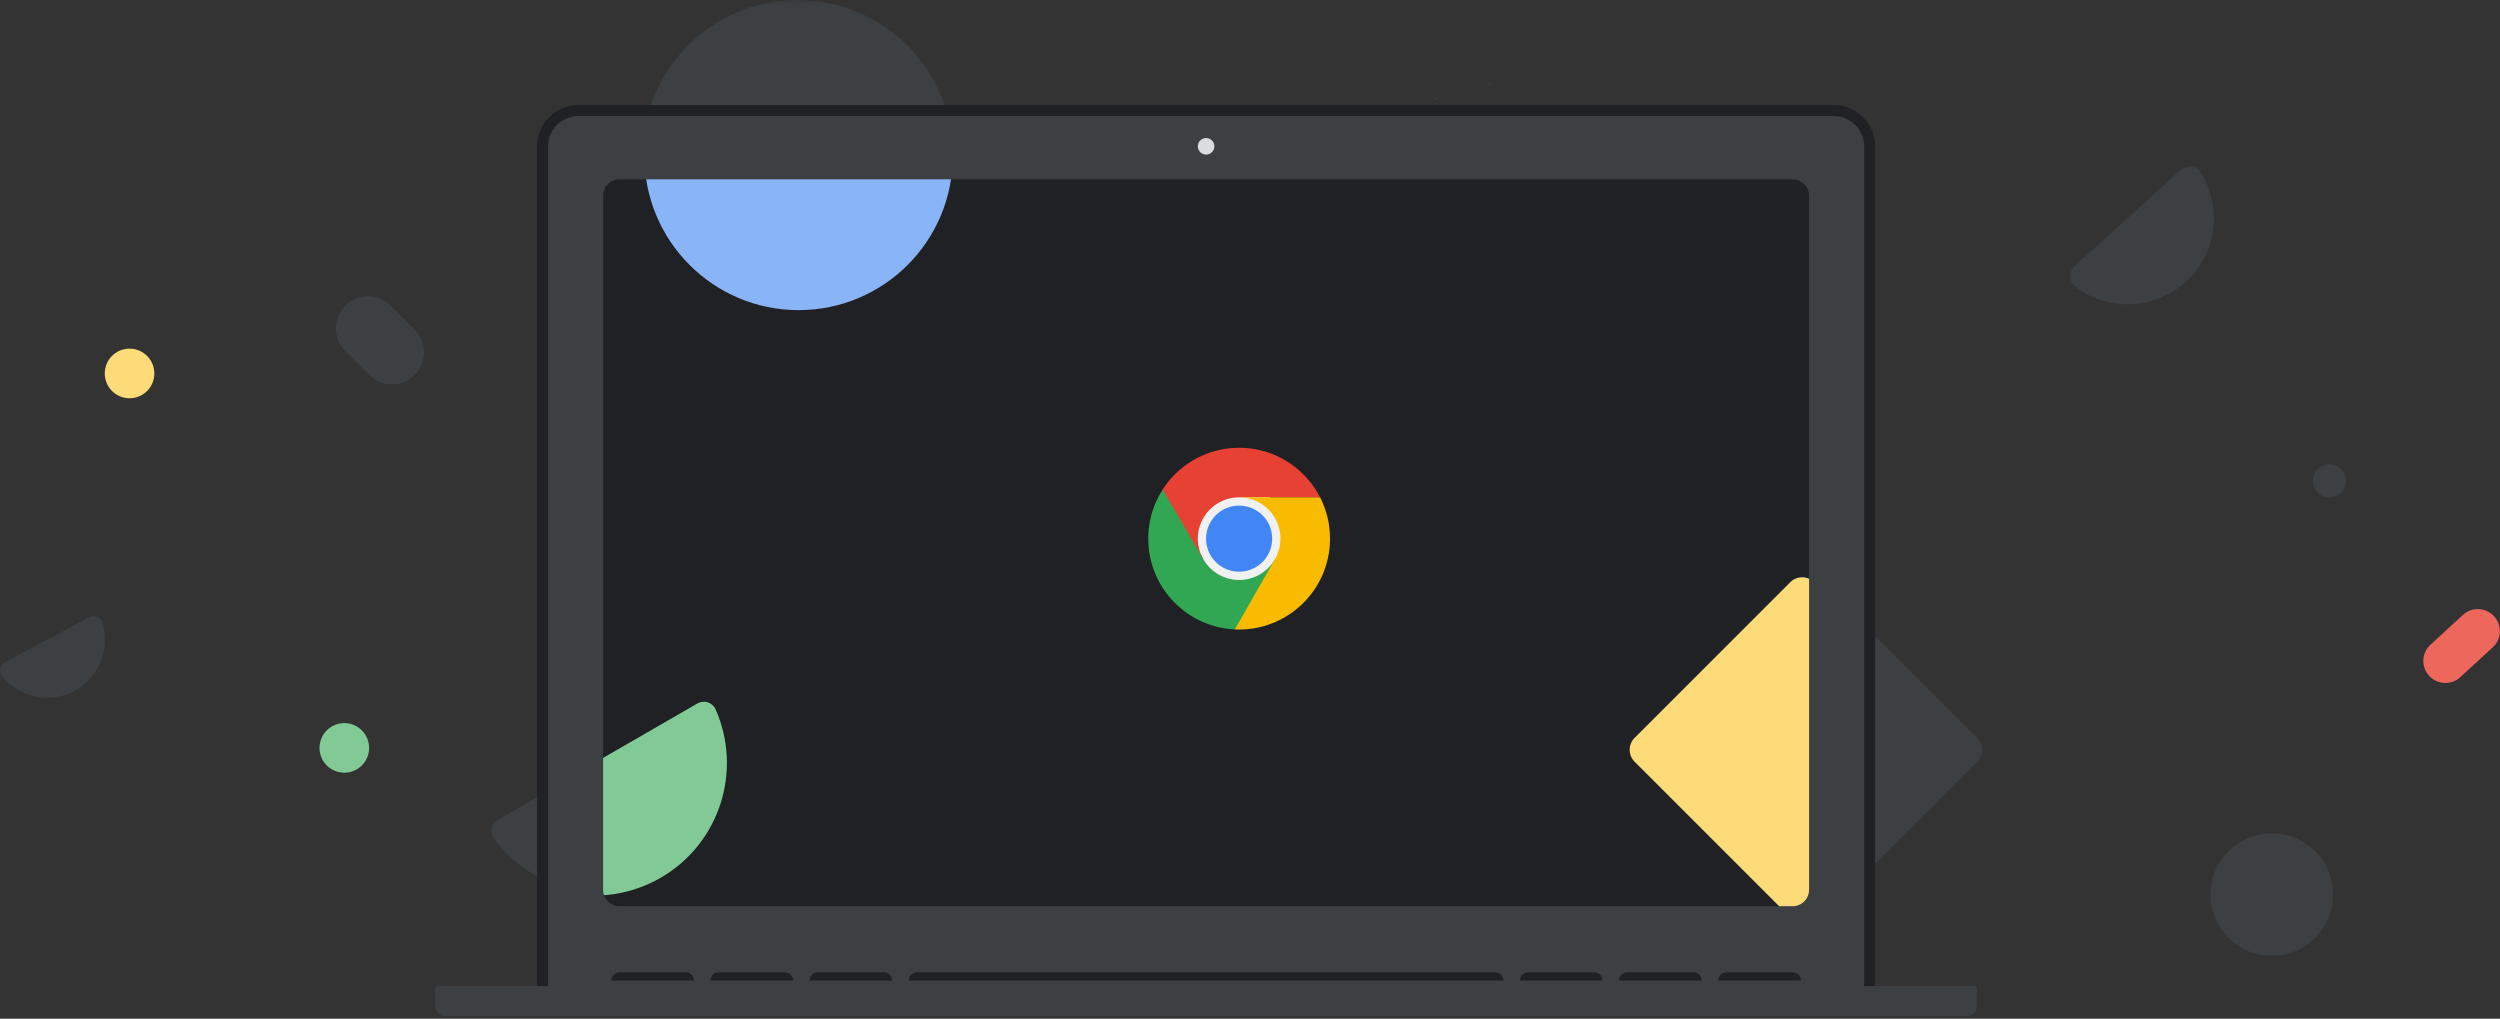 <svg width="454" height="185" xmlns="http://www.w3.org/2000/svg" xmlns:xlink="http://www.w3.org/1999/xlink"><rect width="100%" height="100%" fill="#333333" stroke="none"/><defs><path id="a" d="M.707.43h56.32v56.32H.707z"/><path d="M7.527 0C3.668 0 .528 3.14.528 7v126c0 3.86 3.14 7 6.999 7h213c3.86 0 7-3.14 7-7V7c0-3.86-3.14-7-7-7" id="c"/><path d="M7.527 0C3.668 0 .528 3.14.528 7v126c0 3.86 3.14 7 6.999 7h213c3.86 0 7-3.14 7-7V7c0-3.86-3.14-7-7-7h-213z" id="e"/><path d="M7.527 0C3.668 0 .528 3.14.528 7v126c0 3.86 3.14 7 6.999 7h213c3.86 0 7-3.14 7-7V7c0-3.86-3.14-7-7-7" id="g"/><path d="M7.527 0C3.668 0 .528 3.14.528 7v126c0 3.86 3.14 7 6.999 7h213c3.86 0 7-3.14 7-7V7c0-3.86-3.14-7-7-7" id="i"/></defs><g fill="none" fill-rule="evenodd"><path d="M292.172 9.494l-38.26 10.251c-2.134.572-2.848 3.24-1.286 4.802l28.008 28.008c1.562 1.562 4.23.847 4.802-1.287l10.252-38.259c.57-2.134-1.382-4.087-3.516-3.515l-38.26 10.251c-2.134.572-2.848 3.24-1.286 4.802l28.008 28.008c1.562 1.562 4.23.847 4.802-1.287l10.252-38.259c.57-2.134-1.382-4.087-3.516-3.515" fill="#F1F3F4"/><path d="M90.398 148.926c-1.172.677-1.51 2.225-.714 3.32 7.039 9.677 20.395 12.674 30.99 6.557 10.595-6.117 14.678-19.182 9.815-30.117-.549-1.237-2.059-1.718-3.231-1.04l-36.86 21.28zM359.03 138.41l-28.754 28.755a3.115 3.115 0 0 1-4.406 0l-28.754-28.754a3.115 3.115 0 0 1 0-4.406l28.754-28.754a3.117 3.117 0 0 1 4.406 0l28.754 28.754a3.115 3.115 0 0 1 0 4.406" fill="#3C4043"/><g transform="translate(116 -.43)"><mask id="b" fill="#fff"><use xlink:href="#a"/></mask><path d="M57.027 28.59c0 15.553-12.607 28.16-28.16 28.16-15.552 0-28.16-12.607-28.16-28.16C.707 13.038 13.315.43 28.867.43c15.553 0 28.16 12.608 28.16 28.16" fill="#3C4043" mask="url(#b)"/></g><path d="M112.527 168.57c-3.859 0-7-3.14-7-7v-126c0-3.86 3.141-7 7-7h213c3.86 0 7 3.14 7 7v126c0 3.86-3.14 7-7 7h-213z" fill="#202124"/><g><g transform="translate(105 28.57)"><mask id="d" fill="#fff"><use xlink:href="#c"/></mask><path d="M186.408-14.069L152.47-4.976c-1.892.508-2.527 2.874-1.14 4.26l24.843 24.844c1.386 1.386 3.753.751 4.26-1.142l9.093-33.937c.507-1.893-1.225-3.625-3.118-3.118L152.47-4.976c-1.892.508-2.527 2.874-1.14 4.26l24.843 24.844c1.386 1.386 3.753.751 4.26-1.142l9.093-33.937c.507-1.893-1.225-3.625-3.118-3.118" fill="#E74133" mask="url(#d)"/></g><g transform="translate(105 28.57)"><mask id="f" fill="#fff"><use xlink:href="#e"/></mask><path d="M-15.803 120.8c-1.191.688-1.535 2.261-.726 3.373 7.154 9.836 20.727 12.881 31.495 6.665 10.768-6.217 14.917-19.495 9.976-30.608-.56-1.257-2.093-1.745-3.284-1.058L-15.803 120.8z" fill="#81C995" mask="url(#f)"/></g><g transform="translate(105 28.57)"><mask id="h" fill="#fff"><use xlink:href="#g"/></mask><path d="M252.702 109.755l-28.26 28.261a3.062 3.062 0 0 1-4.332 0l-28.262-28.26a3.064 3.064 0 0 1 0-4.332l28.262-28.26a3.062 3.062 0 0 1 4.331 0l28.261 28.26a3.064 3.064 0 0 1 0 4.331" fill="#FDDB79" mask="url(#h)"/></g><g transform="translate(105 28.57)"><mask id="j" fill="#fff"><use xlink:href="#i"/></mask><path d="M68.027-.25c0 15.464-12.536 28-28 28s-28-12.536-28-28 12.536-28 28-28 28 12.536 28 28" fill="#8AB4F8" mask="url(#j)"/></g></g><g><path d="M328.527 161.57a3 3 0 0 1-3 3h-213a3 3 0 0 1-3-3v-126a3 3 0 0 1 3-3h213a3 3 0 0 1 3 3v126zm4.5-141.5h-228a6.508 6.508 0 0 0-6.5 6.5v153.5h241V26.57c0-3.584-2.916-6.5-6.5-6.5z" fill="#3C4043"/><path d="M98.527 180.07V26.57c0-3.584 2.916-6.5 6.5-6.5h228c3.584 0 6.5 2.916 6.5 6.5v153.5h-241z" stroke="#202124" stroke-width="2"/><path d="M220.527 26.57a1.5 1.5 0 1 1-3 0 1.5 1.5 0 0 1 3 0" fill="#DADCE0"/><path d="M325.527 176.57h-12a1.5 1.5 0 0 0-1.5 1.5h15a1.5 1.5 0 0 0-1.5-1.5M307.527 176.57h-12a1.5 1.5 0 0 0-1.5 1.5h15a1.5 1.5 0 0 0-1.5-1.5M289.527 176.57h-12a1.5 1.5 0 0 0-1.5 1.5h15a1.5 1.5 0 0 0-1.5-1.5M124.527 176.57h-12a1.5 1.5 0 0 0-1.5 1.5h15a1.5 1.5 0 0 0-1.5-1.5M142.527 176.57h-12a1.5 1.5 0 0 0-1.5 1.5h15a1.5 1.5 0 0 0-1.5-1.5M160.527 176.57h-12a1.5 1.5 0 0 0-1.5 1.5h15a1.5 1.5 0 0 0-1.5-1.5M271.527 176.57h-105a1.5 1.5 0 0 0-1.5 1.5h108a1.5 1.5 0 0 0-1.5-1.5" fill="#202124"/><path d="M222.027 86.382c6.316 0 11.438 5.121 11.438 11.438s-5.122 11.438-11.438 11.438c-6.316 0-11.438-5.121-11.438-11.438s5.122-11.438 11.438-11.438" fill="#F1F1F1"/><path d="M217.527 97.82a7.5 7.5 0 0 1 7.5-7.5h14.701c-2.73-5.342-8.289-9-14.7-9-5.826 0-10.945 3.019-13.882 7.576v12.674h7.386l.001-.001a7.455 7.455 0 0 1-1.006-3.749" fill="#E74133"/><path d="M225.027 105.32a7.496 7.496 0 0 1-6.494-3.75l-7.389-12.671a16.424 16.424 0 0 0-2.617 8.921c0 8.853 6.973 16.077 15.726 16.481l7.271-7.271v-5.46h-.003a7.496 7.496 0 0 1-6.494 3.75" fill="#32A753"/><path d="M239.729 90.32h-14.701a7.5 7.5 0 0 1 6.495 11.248l.002.002-7.28 12.731c.259.012.52.019.783.019 9.112 0 16.5-7.387 16.5-16.5 0-2.701-.65-5.25-1.8-7.5" fill="#F9BB00"/><path d="M225.027 91.82a6 6 0 0 1 0 12 6 6 0 0 1 0-12" fill="#4285F4"/><path d="M81.027 184.57c-1.103 0-2-.897-2-2v-3a.5.5 0 0 1 .5-.5h279a.5.5 0 0 1 .5.5v3c0 1.103-.897 2-2 2h-276zM376.788 48.278c-1.15 1.04-1.092 2.885.145 3.822 5.88 4.453 14.278 4.246 19.948-.884 5.67-5.13 6.714-13.466 2.87-19.76-.81-1.324-2.64-1.567-3.79-.526l-19.173 17.348zM423.668 162.996c-.307 6.134-5.528 10.86-11.663 10.552-6.134-.306-10.858-5.528-10.552-11.662.307-6.135 5.528-10.859 11.662-10.553 6.135.307 10.859 5.53 10.553 11.663" fill="#3C4043"/><path d="M373.426 95.324l.34-6.812c.077-1.538-1.54-2.582-2.91-1.88l-6.07 3.111c-1.37.703-1.465 2.625-.172 3.46l5.729 3.701c1.293.836 3.006-.042 3.083-1.58l.34-6.812c.077-1.538-1.54-2.582-2.91-1.88l-6.07 3.111c-1.37.703-1.465 2.625-.172 3.46l5.729 3.701c1.293.836 3.006-.042 3.083-1.58" fill="#4285F4"/><path d="M67.022 136.045a4.5 4.5 0 1 1-8.99-.45 4.5 4.5 0 0 1 8.99.45" fill="#81C995"/><path d="M28.022 68.045a4.5 4.5 0 1 1-8.99-.45 4.5 4.5 0 0 1 8.99.45" fill="#FDDB79"/><path d="M426.024 87.47a2.999 2.999 0 0 1-3.147 2.846 2.999 2.999 0 1 1 3.146-2.846" fill="#3C4043"/><path d="M441.376 117.08a4 4 0 1 0 5.412 5.892l5.891-5.412a4 4 0 0 0-5.412-5.892l-5.891 5.413z" fill="#EE675C"/><path d="M13.507 125.467c4.518-2.411 6.563-7.644 5.12-12.363a1.701 1.701 0 0 0-2.427-1.013L.897 120.256a1.703 1.703 0 0 0-.511 2.58c3.117 3.827 8.602 5.042 13.12 2.631M67.06 68.092l-4.362-4.362c-2.266-2.266-2.266-5.973 0-8.24 2.266-2.265 5.973-2.265 8.24 0l4.361 4.363c2.266 2.265 2.266 5.973 0 8.239-2.266 2.266-5.973 2.266-8.239 0" fill="#3C4043"/></g></g></svg>